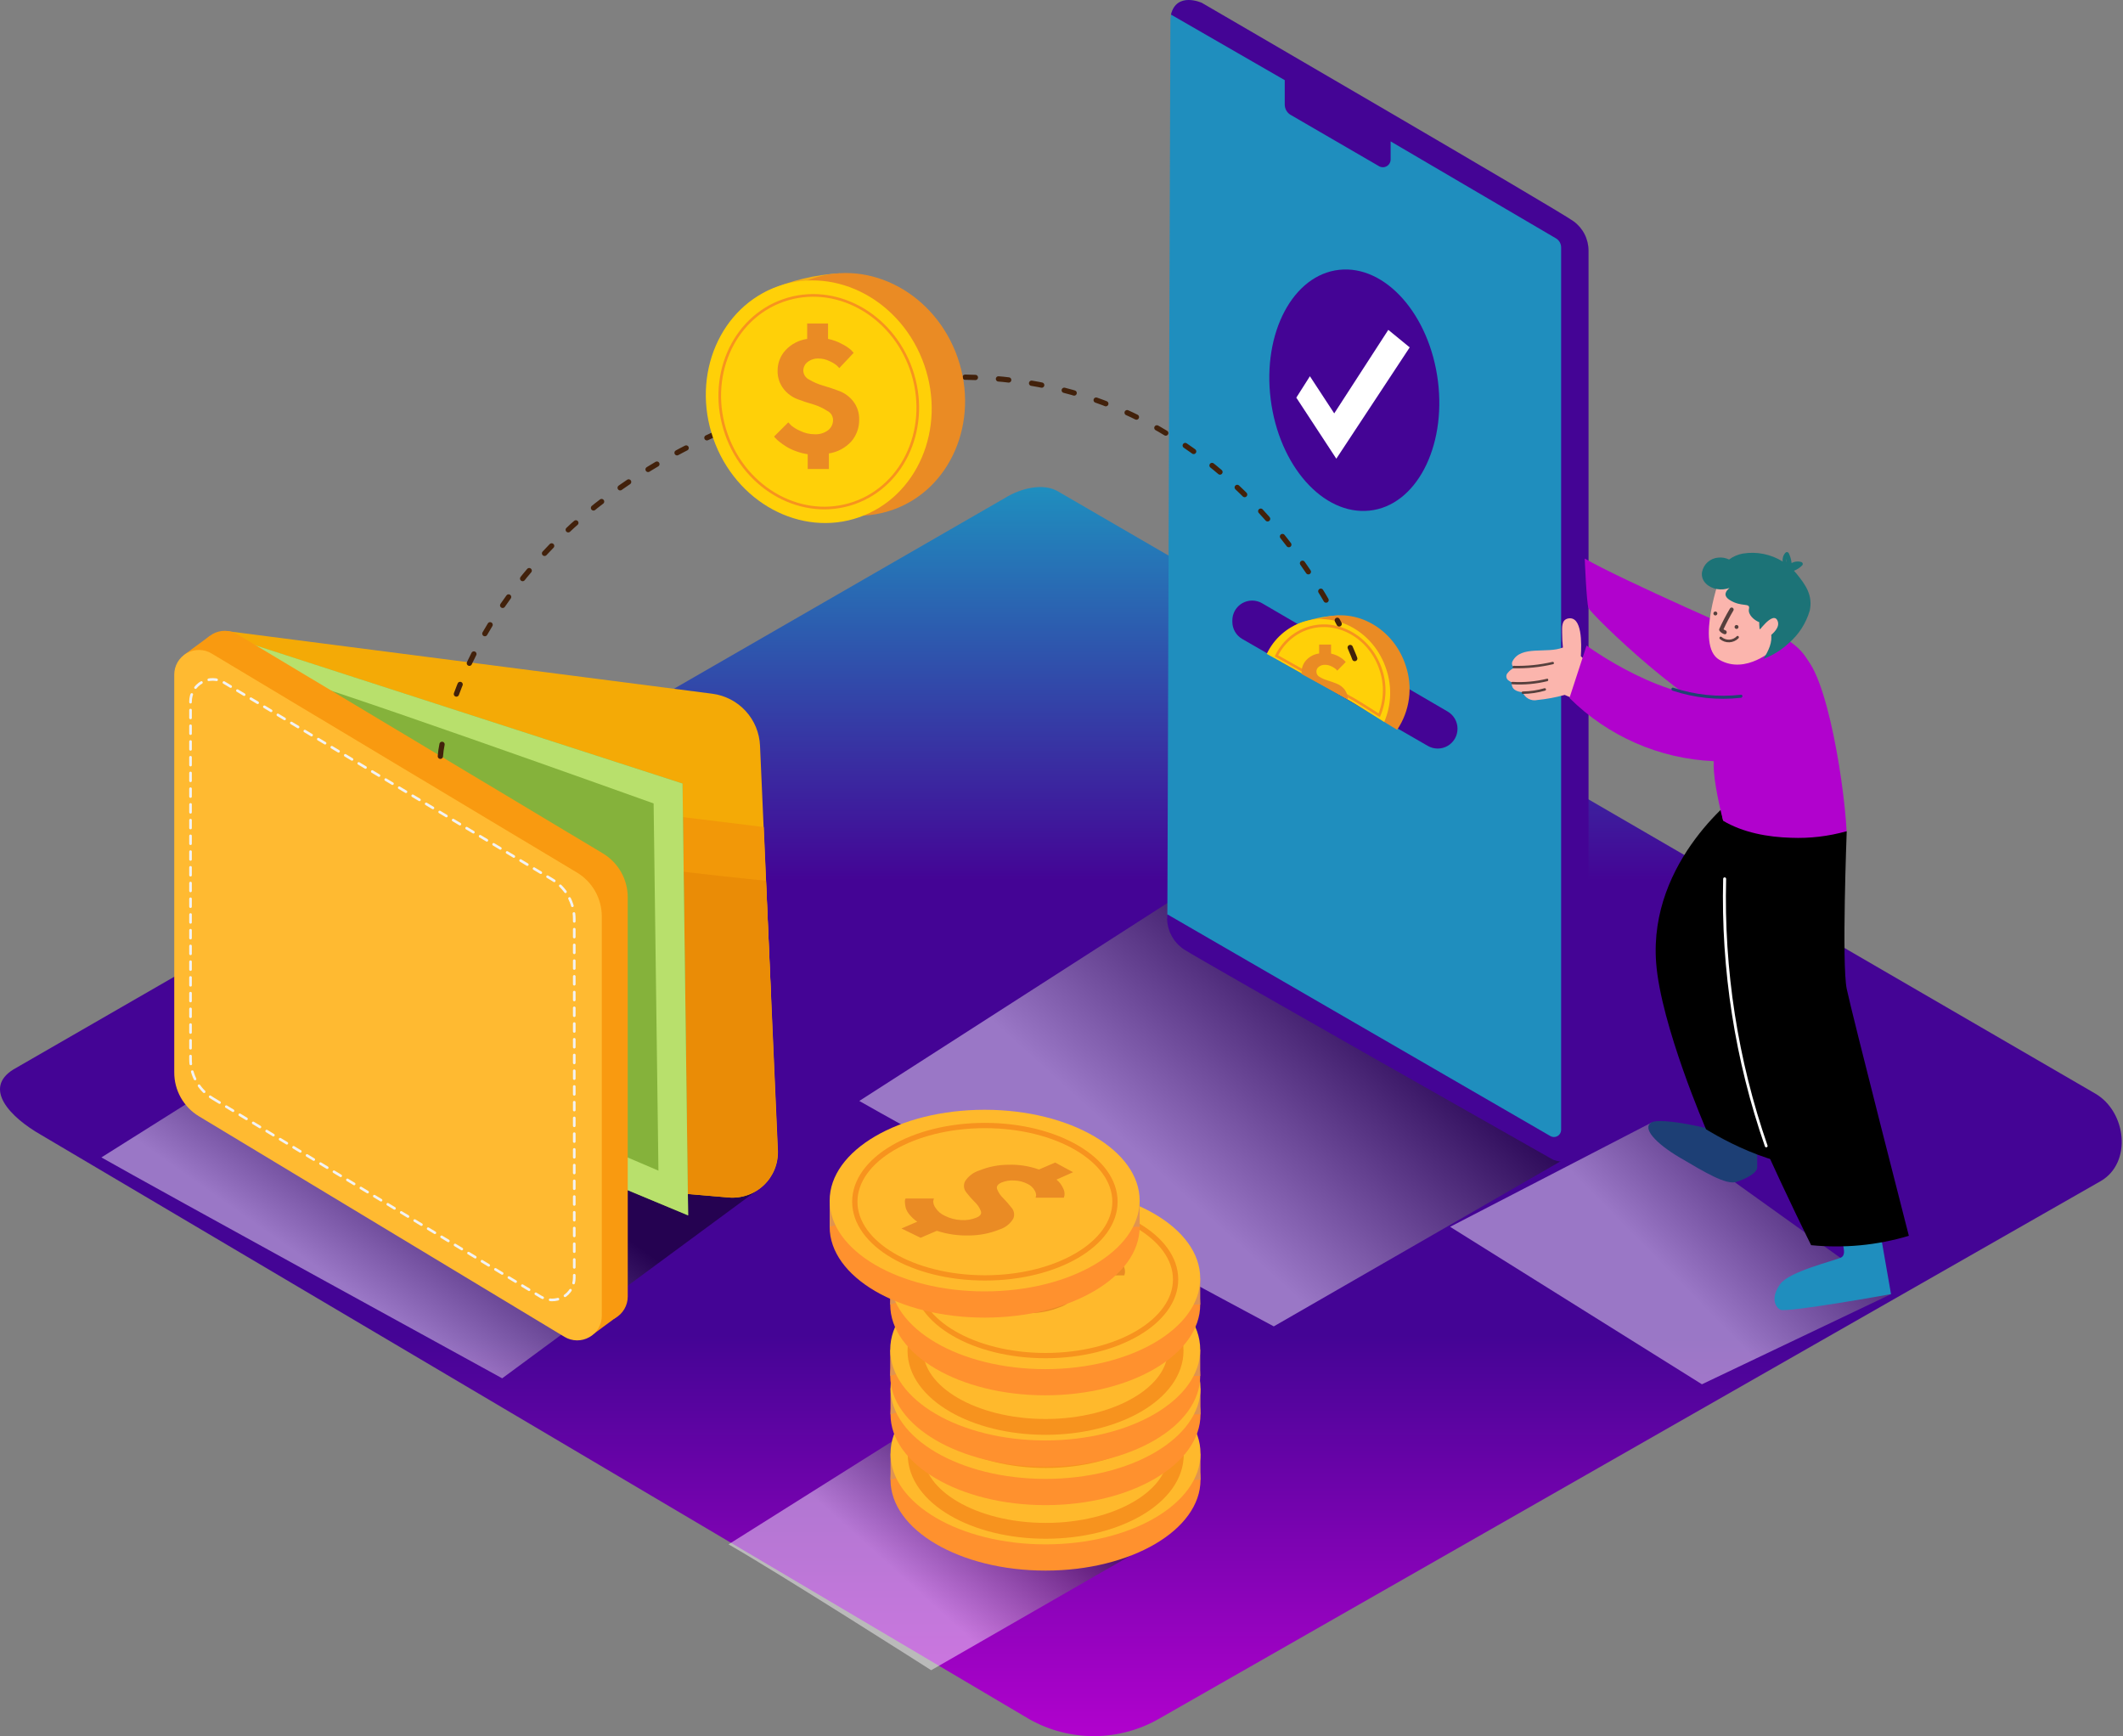 <svg width="702" height="574" viewBox="0 0 702 574" fill="none" xmlns="http://www.w3.org/2000/svg">
<rect x="0" y="0" width="702" height="574" fill="#808080" stroke="none"/>
<path d="M340.412 568.431L13.642 375.251C3.234 369.337 -5.676 359.816 4.456 353.567L332.409 164.585C337.337 161.53 344.808 159.539 349.795 162.437L692.789 361.531C703.197 367.563 705.05 384.456 694.642 390.488L383.484 568.116C376.954 571.916 369.545 573.944 361.99 573.999C354.435 574.054 346.997 572.135 340.412 568.431Z" fill="url(#paint0_linear_302_1427)"/>
<path opacity="0.46" d="M33.531 382.663L99.646 341.05L251.608 392.617L166.057 455.697C166.057 455.697 50.366 392.262 33.531 382.663Z" fill="url(#paint1_linear_302_1427)"/>
<path opacity="0.46" d="M240.905 510.595L307.02 468.983L383.011 509.038L307.907 552.208C307.907 552.208 257.739 520.215 240.905 510.595Z" fill="url(#paint2_linear_302_1427)"/>
<path opacity="0.46" d="M284.134 363.995L419.479 277.064L523.954 379.39L421.194 438.527C421.194 438.527 316.817 382.643 284.134 363.995Z" fill="url(#paint3_linear_302_1427)"/>
<path d="M74.947 208.642L235.543 229.36C239.775 229.909 243.678 231.934 246.563 235.079C249.448 238.223 251.13 242.286 251.313 246.549L257.226 380.317C257.32 382.456 256.954 384.59 256.154 386.576C255.354 388.562 254.139 390.354 252.589 391.831C251.039 393.308 249.191 394.436 247.169 395.139C245.146 395.843 242.997 396.105 240.865 395.909L164.579 389.345L74.947 208.642Z" fill="#F4AA06"/>
<path d="M252.555 273.437L88.923 253.35V307.5L254.94 328.986L252.555 273.437Z" fill="#F29808"/>
<path d="M136.844 278.109C126.357 277.162 118.216 275.585 107.729 274.718L164.579 389.345L240.866 395.909C242.991 396.094 245.132 395.822 247.144 395.113C249.157 394.404 250.995 393.274 252.536 391.799C254.077 390.323 255.286 388.535 256.081 386.555C256.876 384.575 257.24 382.449 257.148 380.317L253.284 291.178C214.057 287.354 176.15 281.578 136.844 278.109Z" fill="#EA8C06"/>
<path d="M84.763 213.492L225.687 259.047L227.54 401.823L120.541 357.234" fill="#85B23B"/>
<path d="M91.486 223.032C95.073 222.224 216.127 265.631 216.127 265.631L217.723 387.039L195.508 377.537L207.571 393.504L227.54 401.823L225.687 259.047L80.782 212.171" fill="#B8E06C"/>
<path d="M74.316 362.714L195.212 435.649C196.447 436.398 197.86 436.804 199.305 436.826C200.75 436.849 202.174 436.486 203.433 435.776C204.691 435.065 205.737 434.033 206.465 432.784C207.192 431.536 207.574 430.116 207.571 428.671V296.678C207.573 293.752 206.816 290.876 205.376 288.33C203.935 285.784 201.859 283.655 199.351 282.15L78.515 209.727C77.278 208.982 75.865 208.58 74.422 208.561C72.978 208.542 71.556 208.908 70.3 209.62C69.044 210.332 68 211.365 67.275 212.614C66.551 213.862 66.171 215.281 66.175 216.724V348.265C66.173 351.17 66.921 354.027 68.348 356.558C69.774 359.09 71.83 361.21 74.316 362.714Z" fill="#F99A10"/>
<path d="M60.695 216.646L69.348 210.259L71.043 216.724L60.695 216.646Z" fill="#F99A10"/>
<path d="M195.487 441.622L204.003 435.334L198.227 432.456L195.487 441.622Z" fill="#F99A10"/>
<path d="M65.741 369.041L186.637 441.977C187.872 442.726 189.285 443.132 190.73 443.154C192.175 443.176 193.599 442.814 194.858 442.103C196.116 441.393 197.162 440.36 197.89 439.112C198.617 437.863 198.999 436.444 198.996 434.999V303.005C198.998 300.08 198.241 297.204 196.801 294.658C195.36 292.112 193.285 289.983 190.776 288.477L69.96 216.054C68.723 215.31 67.31 214.907 65.867 214.889C64.423 214.87 63.001 215.235 61.745 215.947C60.489 216.66 59.445 217.693 58.72 218.941C57.995 220.19 57.616 221.609 57.62 223.052V354.513C57.602 357.43 58.341 360.302 59.764 362.848C61.188 365.395 63.247 367.528 65.741 369.041Z" fill="#FFBA31"/>
<path d="M70.374 363.187L178.792 428.73C179.902 429.402 181.17 429.766 182.467 429.785C183.764 429.804 185.043 429.478 186.173 428.84C187.302 428.202 188.242 427.275 188.895 426.154C189.548 425.033 189.891 423.759 189.89 422.462V303.794C189.891 301.162 189.21 298.576 187.915 296.285C186.62 293.995 184.753 292.079 182.497 290.724L74.08 225.674C72.969 225.007 71.7 224.647 70.404 224.631C69.109 224.615 67.832 224.944 66.705 225.583C65.578 226.223 64.641 227.151 63.99 228.272C63.339 229.393 62.998 230.666 63.002 231.962V350.236C63.013 352.846 63.697 355.41 64.989 357.678C66.28 359.947 68.135 361.844 70.374 363.187V363.187Z" stroke="#F2F2F2" stroke-width="0.872" stroke-miterlimit="10" stroke-linecap="round" stroke-dasharray="2.6 2.6"/>
<path d="M345.715 519.269C374.021 519.269 396.967 505.828 396.967 489.247C396.967 472.666 374.021 459.225 345.715 459.225C317.409 459.225 294.463 472.666 294.463 489.247C294.463 505.828 317.409 519.269 345.715 519.269Z" fill="#FF912E"/>
<path d="M294.463 489.247V480.574L300.042 487.493L294.463 489.247Z" fill="#E0944F"/>
<path d="M396.947 480.574V489.247H390.462L395.213 482.289L396.947 480.574Z" fill="#E0944F"/>
<path d="M345.715 510.595C374.021 510.595 396.967 497.154 396.967 480.574C396.967 463.993 374.021 450.552 345.715 450.552C317.409 450.552 294.463 463.993 294.463 480.574C294.463 497.154 317.409 510.595 345.715 510.595Z" fill="#FFB92C"/>
<path d="M371.696 476.552C372.056 477.25 372.201 478.039 372.11 478.819L371.913 479.608H362.569C362.653 479.351 362.712 479.087 362.746 478.819C362.711 478.216 362.521 477.632 362.194 477.124C361.668 476.219 360.877 475.496 359.928 475.054C358.566 474.348 357.064 473.958 355.532 473.911C354.107 473.81 352.679 474.033 351.353 474.561C350.039 475.126 349.533 475.862 349.835 476.769C350.268 477.881 350.941 478.884 351.806 479.706C352.817 480.732 353.765 481.818 354.645 482.959C355.062 483.45 355.332 484.05 355.423 484.688C355.514 485.327 355.422 485.978 355.157 486.566C354.129 488.27 352.507 489.534 350.604 490.114C347.471 491.385 344.127 492.053 340.747 492.086C337.072 492.205 333.403 491.685 329.906 490.548L324.524 492.854L318.216 489.779L323.44 487.532C322.503 486.906 321.66 486.149 320.937 485.285C320.398 484.67 319.977 483.962 319.695 483.195C319.519 482.646 319.413 482.076 319.379 481.5C319.315 481.108 319.315 480.709 319.379 480.317L319.557 479.864H328.92C328.827 480.174 328.755 480.49 328.703 480.81C328.74 481.578 329 482.318 329.452 482.939C330.2 484.106 331.277 485.025 332.547 485.58C334.239 486.436 336.094 486.92 337.988 487C339.696 487.113 341.408 486.836 342.995 486.192C344.309 485.64 344.795 484.91 344.453 484.003C344.021 482.891 343.348 481.888 342.482 481.066C341.452 480.053 340.497 478.966 339.624 477.814C339.215 477.312 338.96 476.702 338.89 476.059C338.82 475.415 338.938 474.765 339.23 474.187C340.375 472.555 342.044 471.365 343.961 470.816C346.987 469.594 350.218 468.958 353.482 468.943C356.935 468.826 360.379 469.361 363.633 470.52L368.995 468.214L374.909 471.407L369.527 473.714C370.464 474.476 371.207 475.449 371.696 476.552Z" fill="#EA8B24"/>
<path d="M345.794 506.121C369.549 506.121 388.806 494.842 388.806 480.928C388.806 467.015 369.549 455.736 345.794 455.736C322.039 455.736 302.782 467.015 302.782 480.928C302.782 494.842 322.039 506.121 345.794 506.121Z" stroke="#F7931E" stroke-width="5.234" stroke-miterlimit="10"/>
<path d="M345.715 497.625C374.021 497.625 396.967 484.183 396.967 467.603C396.967 451.022 374.021 437.581 345.715 437.581C317.409 437.581 294.463 451.022 294.463 467.603C294.463 484.183 317.409 497.625 345.715 497.625Z" fill="#FF912E"/>
<path d="M294.463 467.603V458.929L300.042 465.868L294.463 467.603Z" fill="#E0944F"/>
<path d="M396.947 458.929V467.603H390.462L395.213 460.644L396.947 458.929Z" fill="#E0944F"/>
<path d="M345.715 488.951C374.021 488.951 396.967 475.51 396.967 458.93C396.967 442.349 374.021 428.908 345.715 428.908C317.409 428.908 294.463 442.349 294.463 458.93C294.463 475.51 317.409 488.951 345.715 488.951Z" fill="#FFB92C"/>
<path d="M371.696 454.908C372.056 455.606 372.201 456.395 372.11 457.175L371.913 457.964H362.569C362.653 457.707 362.712 457.443 362.746 457.175C362.711 456.572 362.521 455.988 362.194 455.48C361.668 454.575 360.877 453.852 359.928 453.41C358.566 452.704 357.064 452.314 355.532 452.267C354.107 452.166 352.679 452.389 351.353 452.917C350.039 453.482 349.533 454.218 349.835 455.125C350.268 456.237 350.941 457.24 351.806 458.062C352.817 459.088 353.765 460.174 354.645 461.315C355.062 461.806 355.332 462.406 355.423 463.044C355.514 463.683 355.422 464.334 355.157 464.922C354.129 466.626 352.507 467.89 350.604 468.47C347.471 469.741 344.127 470.409 340.747 470.441C337.072 470.561 333.403 470.041 329.906 468.904L324.524 471.21L318.216 468.135L323.44 465.888C322.503 465.262 321.66 464.505 320.937 463.641C320.398 463.026 319.977 462.318 319.695 461.551C319.519 461.002 319.413 460.432 319.379 459.856C319.315 459.464 319.315 459.065 319.379 458.673L319.557 458.22H328.92C328.827 458.53 328.755 458.846 328.703 459.166C328.74 459.934 329 460.673 329.452 461.295C330.2 462.462 331.277 463.381 332.547 463.936C334.239 464.792 336.094 465.276 337.988 465.356C339.696 465.469 341.408 465.192 342.995 464.548C344.309 463.996 344.795 463.266 344.453 462.359C344.021 461.247 343.348 460.244 342.482 459.422C341.452 458.408 340.497 457.321 339.624 456.17C339.215 455.668 338.96 455.058 338.89 454.415C338.82 453.771 338.938 453.121 339.23 452.543C340.368 450.896 342.039 449.692 343.961 449.132C346.987 447.91 350.218 447.275 353.482 447.26C356.935 447.142 360.379 447.677 363.633 448.837L368.995 446.53L374.909 449.724L369.527 452.03C370.469 452.804 371.212 453.79 371.696 454.908Z" fill="#EA8B24"/>
<path d="M345.794 484.477C369.549 484.477 388.806 473.198 388.806 459.284C388.806 445.371 369.549 434.092 345.794 434.092C322.039 434.092 302.782 445.371 302.782 459.284C302.782 473.198 322.039 484.477 345.794 484.477Z" stroke="#F7931E" stroke-width="1.745" stroke-miterlimit="10"/>
<path d="M345.617 484.91C373.922 484.91 396.869 471.469 396.869 454.888C396.869 438.308 373.922 424.867 345.617 424.867C317.311 424.867 294.365 438.308 294.365 454.888C294.365 471.469 317.311 484.91 345.617 484.91Z" fill="#FF912E"/>
<path d="M294.365 454.888V446.215L299.943 453.134L294.365 454.888Z" fill="#E0944F"/>
<path d="M396.868 446.215V454.888H390.363L395.134 447.93L396.868 446.215Z" fill="#E0944F"/>
<path d="M345.617 476.237C373.922 476.237 396.869 462.796 396.869 446.215C396.869 429.634 373.922 416.193 345.617 416.193C317.311 416.193 294.365 429.634 294.365 446.215C294.365 462.796 317.311 476.237 345.617 476.237Z" fill="#FFB92C"/>
<path d="M371.558 442.194C371.919 442.891 372.063 443.681 371.972 444.461L371.775 445.249H362.431C362.515 444.993 362.574 444.729 362.608 444.461C362.574 443.858 362.383 443.274 362.056 442.765C361.53 441.86 360.739 441.138 359.79 440.696C358.428 439.99 356.926 439.599 355.394 439.552C353.97 439.452 352.541 439.674 351.215 440.203C349.901 440.768 349.395 441.504 349.697 442.411C350.13 443.523 350.803 444.526 351.668 445.348C352.679 446.374 353.627 447.46 354.507 448.6C354.924 449.092 355.194 449.691 355.285 450.33C355.376 450.968 355.284 451.619 355.019 452.208C353.991 453.912 352.369 455.176 350.466 455.756C347.333 457.026 343.99 457.695 340.61 457.727C336.934 457.847 333.265 457.327 329.768 456.189L324.386 458.496L318.078 455.421L323.302 453.174C322.365 452.548 321.522 451.791 320.799 450.926C320.26 450.312 319.839 449.604 319.557 448.837C319.381 448.287 319.275 447.718 319.241 447.142C319.177 446.75 319.177 446.35 319.241 445.959L319.419 445.505H328.782C328.689 445.816 328.617 446.132 328.565 446.452C328.602 447.219 328.863 447.959 329.314 448.581C330.063 449.747 331.139 450.666 332.409 451.222C334.101 452.078 335.956 452.562 337.85 452.641C339.558 452.754 341.27 452.478 342.857 451.833C344.171 451.281 344.657 450.552 344.315 449.645C343.883 448.532 343.21 447.529 342.344 446.708C341.314 445.694 340.359 444.607 339.486 443.455C339.077 442.953 338.822 442.344 338.752 441.7C338.682 441.056 338.8 440.406 339.092 439.828C340.206 438.101 341.896 436.823 343.862 436.221C346.888 434.999 350.119 434.363 353.383 434.348C356.836 434.231 360.28 434.766 363.535 435.925L368.897 433.619L374.81 436.812L369.389 439.276C370.336 440.061 371.079 441.062 371.558 442.194Z" fill="#EA8B24"/>
<path d="M345.715 471.762C369.47 471.762 388.727 460.483 388.727 446.57C388.727 432.657 369.47 421.378 345.715 421.378C321.96 421.378 302.703 432.657 302.703 446.57C302.703 460.483 321.96 471.762 345.715 471.762Z" stroke="#F7931E" stroke-width="5.234" stroke-miterlimit="10"/>
<path d="M345.617 461.315C373.922 461.315 396.869 447.873 396.869 431.293C396.869 414.712 373.922 401.271 345.617 401.271C317.311 401.271 294.365 414.712 294.365 431.293C294.365 447.873 317.311 461.315 345.617 461.315Z" fill="#FF912E"/>
<path d="M294.365 431.313V422.639L299.943 429.558L294.365 431.313Z" fill="#E0944F"/>
<path d="M396.868 422.639V431.313H390.363L395.134 424.334L396.868 422.639Z" fill="#E0944F"/>
<path d="M345.617 452.661C373.922 452.661 396.869 439.22 396.869 422.639C396.869 406.058 373.922 392.617 345.617 392.617C317.311 392.617 294.365 406.058 294.365 422.639C294.365 439.22 317.311 452.661 345.617 452.661Z" fill="#FFB92C"/>
<path d="M371.558 418.618C371.919 419.315 372.063 420.105 371.972 420.885L371.775 421.673H362.431C362.515 421.417 362.574 421.153 362.608 420.885C362.574 420.282 362.383 419.698 362.056 419.19C361.53 418.284 360.739 417.562 359.79 417.12C358.428 416.414 356.926 416.023 355.394 415.976C353.97 415.876 352.541 416.098 351.215 416.627C349.901 417.192 349.395 417.928 349.697 418.835C350.13 419.947 350.803 420.95 351.668 421.772C352.679 422.798 353.627 423.884 354.507 425.024C354.924 425.516 355.194 426.115 355.285 426.754C355.376 427.392 355.284 428.043 355.019 428.632C353.991 430.336 352.369 431.6 350.466 432.18C347.333 433.45 343.99 434.119 340.61 434.151C336.934 434.271 333.265 433.751 329.768 432.614L324.386 434.92L318.078 431.845L323.302 429.598C322.365 428.972 321.522 428.215 320.799 427.35C320.26 426.736 319.839 426.028 319.557 425.261C319.381 424.711 319.275 424.142 319.241 423.566C319.177 423.174 319.177 422.775 319.241 422.383L319.419 421.93H328.782C328.689 422.24 328.617 422.556 328.565 422.876C328.602 423.643 328.863 424.383 329.314 425.005C330.063 426.171 331.139 427.091 332.409 427.646C334.101 428.502 335.956 428.986 337.85 429.065C339.558 429.178 341.27 428.902 342.857 428.257C344.171 427.705 344.657 426.976 344.315 426.069C343.883 424.957 343.21 423.953 342.344 423.132C341.314 422.118 340.359 421.031 339.486 419.879C339.077 419.378 338.822 418.768 338.752 418.124C338.682 417.481 338.8 416.83 339.092 416.252C340.206 414.525 341.896 413.247 343.862 412.645C346.888 411.423 350.119 410.787 353.383 410.772C356.836 410.655 360.28 411.19 363.535 412.349L368.897 410.043L374.81 413.236L369.389 415.622C370.346 416.428 371.09 417.457 371.558 418.618Z" fill="#EA8B24"/>
<path d="M345.715 448.186C369.47 448.186 388.727 436.907 388.727 422.994C388.727 409.081 369.47 397.802 345.715 397.802C321.96 397.802 302.703 409.081 302.703 422.994C302.703 436.907 321.96 448.186 345.715 448.186Z" stroke="#F7931E" stroke-width="1.745" stroke-miterlimit="10"/>
<path d="M325.589 435.63C353.895 435.63 376.841 422.188 376.841 405.608C376.841 389.027 353.895 375.586 325.589 375.586C297.283 375.586 274.337 389.027 274.337 405.608C274.337 422.188 297.283 435.63 325.589 435.63Z" fill="#FF912E"/>
<path d="M274.337 405.608V396.954L279.915 403.873L274.337 405.608Z" fill="#E0944F"/>
<path d="M376.84 396.954V405.608H370.335L375.086 398.649L376.84 396.954Z" fill="#E0944F"/>
<path d="M325.589 426.956C353.895 426.956 376.841 413.515 376.841 396.934C376.841 380.354 353.895 366.912 325.589 366.912C297.283 366.912 274.337 380.354 274.337 396.934C274.337 413.515 297.283 426.956 325.589 426.956Z" fill="#FFB92C"/>
<path d="M351.57 392.933C351.931 393.63 352.075 394.42 351.984 395.2L351.787 395.988H342.443C342.527 395.732 342.587 395.468 342.621 395.2C342.586 394.596 342.396 394.013 342.069 393.504C341.542 392.599 340.751 391.877 339.802 391.435C338.441 390.729 336.938 390.338 335.406 390.291C333.982 390.191 332.553 390.413 331.227 390.942C329.913 391.507 329.407 392.243 329.709 393.15C330.142 394.262 330.815 395.265 331.68 396.087C332.691 397.112 333.639 398.199 334.519 399.339C334.937 399.831 335.207 400.43 335.297 401.069C335.388 401.707 335.296 402.358 335.031 402.947C334.004 404.651 332.382 405.915 330.478 406.495C327.345 407.765 324.002 408.434 320.622 408.466C316.946 408.586 313.277 408.066 309.78 406.928L304.399 409.235L298.091 406.16L303.314 403.912C302.377 403.287 301.534 402.53 300.811 401.665C300.272 401.051 299.851 400.343 299.569 399.576C299.393 399.026 299.287 398.457 299.254 397.881C299.19 397.489 299.19 397.089 299.254 396.698L299.431 396.244H308.794C308.702 396.555 308.629 396.871 308.578 397.191C308.614 397.958 308.875 398.698 309.327 399.32C310.075 400.486 311.152 401.405 312.421 401.961C314.113 402.817 315.968 403.301 317.862 403.38C319.571 403.493 321.283 403.217 322.869 402.572C324.183 402.02 324.669 401.291 324.328 400.384C323.896 399.271 323.222 398.268 322.356 397.447C321.326 396.433 320.371 395.346 319.498 394.194C319.089 393.692 318.834 393.083 318.764 392.439C318.694 391.795 318.812 391.145 319.104 390.567C320.219 388.84 321.908 387.562 323.874 386.96C326.901 385.738 330.132 385.102 333.395 385.087C336.848 384.97 340.293 385.505 343.547 386.664L348.909 384.358L354.823 387.551L349.343 389.996C350.313 390.779 351.077 391.787 351.57 392.933Z" fill="#EA8B24"/>
<path d="M325.668 422.501C349.423 422.501 368.68 411.222 368.68 397.309C368.68 383.396 349.423 372.117 325.668 372.117C301.913 372.117 282.655 383.396 282.655 397.309C282.655 411.222 301.913 422.501 325.668 422.501Z" stroke="#F7931E" stroke-width="1.745" stroke-miterlimit="10"/>
<path d="M397.874 1.663C425.293 18.833 494.267 58.829 517.784 73.16C523.106 76.432 523.914 81.301 524.013 87.55V379.43C522.564 381.117 520.558 382.23 518.36 382.567C516.161 382.903 513.915 382.44 512.028 381.263L396.297 315.858C390.541 312.467 386.007 308.978 386.007 302.296L387.012 6.946C386.973 0.5 392.453 -1.786 397.874 1.663Z" fill="#1F8EBE"/>
<path d="M387.19 4.817L424.82 26.501V34.622C424.828 35.307 425.014 35.978 425.359 36.569C425.705 37.16 426.199 37.651 426.792 37.993L455.887 54.886C456.279 55.137 456.732 55.277 457.198 55.289C457.663 55.302 458.123 55.188 458.528 54.959C458.934 54.73 459.269 54.395 459.498 53.99C459.727 53.584 459.842 53.124 459.829 52.659V46.745L514.492 78.798C515.014 79.104 515.447 79.542 515.748 80.067C516.049 80.593 516.207 81.188 516.207 81.794V373.634C516.193 374.043 516.074 374.441 515.861 374.79C515.648 375.139 515.348 375.427 514.991 375.626C514.634 375.824 514.231 375.927 513.822 375.923C513.413 375.92 513.012 375.81 512.658 375.606L385.967 302.276C385.755 304.541 386.161 306.821 387.144 308.873C388.126 310.925 389.648 312.671 391.546 313.926C398.11 318.105 513.447 383.372 513.447 383.372C513.447 383.372 522.574 387.492 525.274 376.611V82.898C525.278 80.999 524.832 79.126 523.972 77.433C523.112 75.741 521.862 74.276 520.326 73.16C515.044 69.316 397.401 0.934 397.401 0.934C397.401 0.934 389.082 -2.851 387.19 4.817Z" fill="#440495"/>
<path d="M407.493 205.587V205.114C407.491 203.96 407.794 202.826 408.371 201.827C408.948 200.828 409.779 200 410.78 199.425C411.781 198.851 412.915 198.551 414.069 198.557C415.223 198.562 416.354 198.873 417.35 199.457L478.694 235.254C479.684 235.83 480.505 236.656 481.076 237.648C481.647 238.641 481.947 239.766 481.947 240.911C481.952 242.067 481.652 243.203 481.077 244.205C480.501 245.207 479.67 246.038 478.669 246.615C477.668 247.192 476.532 247.493 475.376 247.488C474.221 247.484 473.087 247.173 472.091 246.589L410.746 211.244C409.756 210.668 408.935 209.843 408.364 208.85C407.794 207.857 407.493 206.732 407.493 205.587Z" fill="#440495"/>
<path d="M442.719 203.498C437.978 203.629 433.3 204.632 428.921 206.454C421.982 209.431 442.443 215.463 442.443 215.463" fill="#F2AE16"/>
<path d="M444.493 230.582C450.407 233.914 456.104 237.817 461.978 241.286C464.052 238.215 465.389 234.707 465.885 231.035C466.381 227.363 466.022 223.626 464.836 220.115C460.894 207.815 448.515 200.797 437.239 204.345C433.965 205.458 431.019 207.369 428.669 209.905C426.318 212.442 424.636 215.524 423.776 218.873C430.793 222.776 437.633 226.719 444.493 230.582Z" fill="#EA8B24"/>
<path d="M444.494 230.582C448.988 233.105 453.325 235.944 457.721 238.684C460.057 233.194 460.309 227.04 458.431 221.377C454.488 209.076 442.109 202.059 430.833 205.607C428.227 206.471 425.823 207.855 423.767 209.675C421.71 211.494 420.044 213.711 418.868 216.192C427.561 220.923 436.018 225.812 444.494 230.582Z" fill="#FFD008"/>
<path d="M445.203 229.873C448.889 231.844 452.457 234.229 456.065 236.496C458.046 231.725 458.242 226.399 456.616 221.495C453.127 210.712 442.325 204.562 432.489 207.696C430.229 208.445 428.143 209.64 426.355 211.211C424.567 212.783 423.113 214.698 422.081 216.843C429.827 221.14 437.496 225.556 445.203 229.873V229.873Z" stroke="#F7931E" stroke-width="0.872" stroke-miterlimit="10"/>
<path d="M444.493 230.582L445.656 231.252C445.682 230.094 445.329 228.959 444.651 228.02C443.972 227.137 443.065 226.456 442.029 226.048C440.991 225.628 439.959 225.26 438.934 224.945C438.022 224.676 437.147 224.292 436.332 223.801C436.015 223.632 435.749 223.379 435.565 223.07C435.381 222.761 435.285 222.407 435.288 222.047C435.286 221.731 435.36 221.419 435.504 221.138C435.648 220.856 435.858 220.614 436.115 220.43C436.726 219.971 437.482 219.747 438.244 219.8C438.981 219.818 439.703 220.007 440.354 220.352C440.835 220.575 441.286 220.86 441.694 221.199L442.187 221.731L444.986 218.873L444.493 218.341C443.995 217.856 443.431 217.445 442.818 217.119C441.982 216.642 441.078 216.296 440.137 216.094V213.117H436.194V216.054C434.6 216.255 433.124 217 432.015 218.164C430.989 219.22 430.409 220.633 430.399 222.106C430.387 222.349 430.387 222.592 430.399 222.835L444.493 230.582Z" fill="#EA8B24"/>
<path d="M475.481 126.048C478.221 148.027 468.148 167.247 452.812 168.824C437.476 170.401 422.928 153.98 420.168 132.001C417.409 110.022 427.561 90.862 442.838 89.206C458.115 87.55 472.721 104.049 475.481 126.048Z" fill="#440495"/>
<path d="M428.645 131.469L433.139 124.392L441.182 136.673L459.061 109.056L466.138 114.851L441.872 151.654L428.645 131.469Z" fill="white"/>
<path d="M145.615 250.038C145.714 248.714 145.899 247.397 146.167 246.096" stroke="#42210B" stroke-width="1.745" stroke-miterlimit="10" stroke-linecap="round"/>
<path d="M150.918 229.459C160.774 202.808 188.371 157.036 261.898 133.834C375.066 98.254 427.245 175.94 442.817 206.277" stroke="#42210B" stroke-width="1.745" stroke-miterlimit="10" stroke-linecap="round" stroke-dasharray="3.4 7.65"/>
<path d="M446.465 214.083C447.49 216.409 447.963 217.73 447.963 217.73" stroke="#42210B" stroke-width="1.745" stroke-miterlimit="10" stroke-linecap="round"/>
<path d="M277.707 90.369C269.543 90.796 261.527 92.713 254.053 96.026C242.225 101.447 277.707 111.067 277.707 111.067" fill="#F2AE16"/>
<path d="M295.101 168.59C314.365 161.871 324.013 139.316 316.652 118.212C309.29 97.109 287.707 85.448 268.443 92.168C249.18 98.887 239.531 121.442 246.893 142.546C254.254 163.649 275.838 175.31 295.101 168.59Z" fill="#EA8B24"/>
<path d="M284.064 171.025C303.328 164.306 312.976 141.75 305.615 120.647C298.253 99.543 276.67 87.883 257.406 94.603C238.143 101.322 228.494 123.877 235.855 144.981C243.217 166.084 264.801 177.745 284.064 171.025Z" fill="#FFD008"/>
<path d="M282.416 166.298C299.305 160.406 307.767 140.639 301.316 122.147C294.865 103.654 275.945 93.439 259.056 99.33C242.167 105.221 233.705 124.988 240.156 143.481C246.606 161.973 265.527 172.189 282.416 166.298Z" stroke="#F7931E" stroke-width="0.872" stroke-miterlimit="10"/>
<path d="M278.476 113.767C279.549 114.283 280.545 114.946 281.433 115.738L282.281 116.645L277.53 121.692C277.32 121.455 277.031 121.159 276.663 120.804C275.944 120.239 275.156 119.769 274.317 119.405C273.178 118.836 271.923 118.539 270.65 118.538C269.332 118.482 268.038 118.901 267.004 119.72C266.574 120.054 266.226 120.481 265.987 120.97C265.748 121.458 265.624 121.995 265.624 122.539C265.641 123.17 265.835 123.784 266.183 124.31C266.532 124.836 267.021 125.254 267.595 125.516C269.022 126.366 270.552 127.029 272.149 127.487C273.936 127.999 275.73 128.597 277.53 129.281C279.341 129.972 280.929 131.144 282.123 132.671C283.456 134.387 284.153 136.512 284.094 138.684C284.158 141.356 283.224 143.957 281.473 145.977C279.527 148.091 276.92 149.481 274.08 149.92V155.064H267.083V150.176C265.736 149.976 264.414 149.632 263.14 149.151C262.042 148.757 260.985 148.255 259.986 147.653C259.221 147.176 258.484 146.656 257.778 146.095C257.288 145.716 256.827 145.301 256.399 144.853L255.965 144.321L260.656 139.649C260.893 139.925 261.235 140.28 261.681 140.714C262.575 141.431 263.563 142.021 264.619 142.468C266.102 143.2 267.735 143.578 269.389 143.572C270.994 143.66 272.579 143.179 273.864 142.212C274.373 141.804 274.783 141.284 275.059 140.693C275.336 140.102 275.473 139.455 275.46 138.802C275.442 138.169 275.249 137.553 274.9 137.024C274.552 136.494 274.064 136.073 273.489 135.806C272.109 134.922 270.617 134.226 269.054 133.736C267.253 133.236 265.46 132.645 263.672 131.962C261.869 131.267 260.288 130.095 259.099 128.571C257.766 126.856 257.069 124.731 257.128 122.559C257.106 120.047 258.044 117.621 259.75 115.778C261.637 113.752 264.163 112.436 266.905 112.052V106.947H273.804V112.052C275.441 112.38 277.017 112.958 278.476 113.767Z" fill="#EA8B24"/>
<path opacity="0.46" d="M546.09 371.151L479.502 405.608L562.767 457.668L625.314 427.863" fill="url(#paint4_linear_302_1427)"/>
<path d="M568.168 374.226C567.538 373.457 549.264 369.278 546.091 371.091C542.917 372.905 547.254 377.892 555.493 382.741C563.733 387.591 570.79 391.829 574.121 390.764C577.453 389.7 581.04 387.807 581.04 385.915V366.696" fill="#1D3F75"/>
<path d="M608.775 409.136C608.775 410.24 610.983 414.675 608.775 415.76C606.568 416.844 591.705 420.333 588.669 424.512C585.633 428.691 586.698 431.904 588.669 433.008C590.64 434.112 625.294 427.863 625.294 427.863L621.155 404.208" fill="#1F8EBE"/>
<path d="M598.88 220.884C598.88 220.884 596.908 212.644 585.081 208.938C573.254 205.232 574.811 231.548 574.811 231.548" fill="#B102CD"/>
<path d="M576.27 261.609C575.028 262.142 545.065 284.338 547.628 318.341C549.185 338.862 564.127 373.358 564.127 373.358C564.127 373.358 588.255 388.714 603.867 384.811" fill="black"/>
<path d="M569.824 271.426C569.824 271.426 561.801 306.238 564.778 327.882C567.754 349.526 598.88 411.679 598.88 411.679C609.748 412.763 620.724 411.712 631.189 408.584C631.189 408.584 612.344 335.097 610.648 326.956C608.953 318.814 610.648 274.817 610.648 274.817" fill="black"/>
<path d="M581.179 211.323C581.179 211.323 536.195 191.769 524.013 184.672C524.013 184.672 524.604 199.161 525.235 200.994C525.866 202.827 560.717 237.146 577.039 239.926" fill="#B102CD"/>
<path d="M609.091 273.082C604.662 259.218 600.72 245.222 597.263 231.095C596.889 229.597 594.583 230.227 594.937 231.726C598.394 245.853 602.336 259.848 606.765 273.713C607.238 275.191 609.564 274.56 609.091 273.082Z" fill="#606060"/>
<path d="M535.367 225.772C530.742 223.477 526.484 220.507 522.731 216.961C522.968 212.861 523.224 203.557 518.513 204.483C516.246 204.937 516.542 207.539 516.542 209.332C516.542 210.919 516.627 212.505 516.798 214.083C511.495 216.212 502.999 213.235 500.161 218.577C500.019 218.823 499.944 219.102 499.944 219.386C499.944 219.669 500.019 219.948 500.161 220.194C500.312 220.407 500.491 220.6 500.693 220.766C499.855 221.165 499.12 221.752 498.545 222.48C498.376 222.656 498.248 222.867 498.171 223.099C498.095 223.33 498.07 223.575 498.101 223.817C498.131 224.059 498.215 224.291 498.346 224.496C498.477 224.702 498.653 224.875 498.86 225.004C499.168 225.238 499.506 225.43 499.865 225.575C499.846 225.726 499.846 225.878 499.865 226.029C499.865 227.842 501.285 228.65 503.492 228.867C503.863 229.806 504.558 230.581 505.451 231.052C506.345 231.522 507.377 231.656 508.361 231.43C511.414 231.137 514.435 230.576 517.389 229.754C520.589 231.076 523.709 232.583 526.733 234.268C527.055 234.427 527.42 234.474 527.772 234.405C528.124 234.335 528.443 234.152 528.68 233.883C528.918 233.614 529.06 233.275 529.086 232.917C529.112 232.559 529.019 232.203 528.823 231.903C529.177 231.693 529.435 231.353 529.542 230.955C529.649 230.557 529.596 230.133 529.394 229.774C529.636 229.484 529.776 229.123 529.794 228.746C529.812 228.369 529.706 227.996 529.493 227.685C529.76 227.67 530.019 227.588 530.247 227.447C530.474 227.305 530.662 227.109 530.794 226.876C531.799 227.468 532.765 228.02 533.869 228.552C535.584 229.459 537.141 226.699 535.367 225.772Z" fill="#FBB5AD"/>
<path d="M513.329 218.834C509.136 219.805 504.838 220.242 500.535 220.135C500.428 220.135 500.325 220.177 500.25 220.253C500.174 220.329 500.131 220.432 500.131 220.539C500.131 220.646 500.174 220.749 500.25 220.825C500.325 220.9 500.428 220.943 500.535 220.943C504.911 221.047 509.283 220.597 513.546 219.602C514.058 219.484 513.841 218.715 513.329 218.834Z" fill="#56403D"/>
<path d="M511.515 224.412C507.783 225.323 503.936 225.669 500.102 225.437C499.589 225.437 499.589 226.206 500.102 226.246C504.002 226.478 507.916 226.126 511.712 225.201C512.146 224.984 511.929 224.215 511.515 224.412Z" fill="#56403D"/>
<path d="M510.687 227.547C508.367 228.222 505.967 228.58 503.551 228.611C503.444 228.611 503.341 228.654 503.266 228.729C503.19 228.805 503.147 228.908 503.147 229.015C503.147 229.122 503.19 229.225 503.266 229.301C503.341 229.377 503.444 229.419 503.551 229.419C506.04 229.391 508.513 229.026 510.904 228.335C511.009 228.306 511.097 228.237 511.151 228.143C511.205 228.049 511.219 227.937 511.19 227.832C511.161 227.728 511.092 227.639 510.998 227.585C510.903 227.532 510.792 227.518 510.687 227.547Z" fill="#56403D"/>
<path d="M566.709 251.655C566.315 255.341 567.833 263.857 569.785 271.367C576.408 275.309 584.648 276.768 592.237 276.985C598.437 277.236 604.638 276.504 610.609 274.817C609.663 256.583 602.724 215.167 593.912 216.015C582.834 217.099 571.933 230.188 571.933 230.188C551.393 233.204 524.624 213.433 524.624 213.433L518.966 230.76C531.709 243.448 548.743 250.902 566.709 251.655Z" fill="#B102CD"/>
<path d="M584.451 378.72C574.628 350.397 569.994 320.535 570.77 290.567C570.77 290.436 570.718 290.311 570.626 290.218C570.534 290.126 570.408 290.074 570.277 290.074C570.147 290.074 570.021 290.126 569.929 290.218C569.837 290.311 569.785 290.436 569.785 290.567C569.033 320.626 573.708 350.575 583.583 378.976C583.721 379.588 584.687 379.331 584.451 378.72Z" fill="white"/>
<path d="M575.678 229.695C568.133 230.552 560.493 229.759 553.285 227.369C552.674 227.172 552.418 228.118 553.029 228.335C560.324 230.757 568.059 231.565 575.698 230.7C576.309 230.622 576.309 229.636 575.678 229.695Z" fill="#204472"/>
<path d="M566.71 251.655H572.347L569.785 271.367C569.785 271.367 567.045 256.977 566.71 251.655Z" fill="#B102CD"/>
<path d="M586.048 207.42C582.499 209.293 578.163 206.257 575.186 204.365C571.638 202.078 568.05 198.096 570.081 193.602C570.376 192.932 569.312 192.538 568.996 193.208C566.887 197.88 570.199 202.374 573.964 205.035C577.315 207.302 582.401 210.752 586.521 208.564C587.191 208.11 586.718 207.065 586.048 207.42Z" fill="#009245"/>
<path d="M569.035 189.916C569.035 189.916 560.421 213.433 568.503 218.124C577.374 223.269 586.638 214.458 586.638 214.458C586.638 214.458 595.45 194.134 586.638 188.832C577.827 183.529 570.415 186.959 569.035 189.916Z" fill="#FBB5AD"/>
<path d="M570.514 208.386C570.289 208.317 570.081 208.203 569.903 208.051C570.889 205.928 571.981 203.856 573.175 201.842C573.261 201.69 573.284 201.51 573.237 201.342C573.191 201.174 573.08 201.031 572.928 200.945C572.777 200.859 572.597 200.836 572.429 200.882C572.261 200.928 572.118 201.04 572.031 201.191C570.75 203.348 569.585 205.572 568.542 207.854C568.476 207.98 568.449 208.123 568.467 208.264C568.484 208.405 568.545 208.537 568.641 208.642C569.039 209.122 569.566 209.477 570.159 209.667C570.967 209.943 571.302 208.642 570.514 208.386Z" fill="#56403D"/>
<path d="M598.426 201.842C599.451 196.894 597.184 193.484 593.991 189.6C593.728 189.285 593.459 188.983 593.183 188.694C594.202 188.327 595.125 187.734 595.883 186.959C595.969 186.883 596.033 186.786 596.071 186.678C596.108 186.571 596.118 186.455 596.098 186.342C596.078 186.23 596.03 186.124 595.958 186.035C595.886 185.946 595.792 185.878 595.686 185.835C595.147 185.662 594.578 185.603 594.015 185.66C593.452 185.718 592.907 185.892 592.414 186.17C592.296 185.026 591.975 183.911 591.468 182.878C591.415 182.779 591.339 182.694 591.246 182.632C591.152 182.57 591.045 182.532 590.933 182.522C590.821 182.512 590.708 182.531 590.605 182.576C590.503 182.621 590.413 182.691 590.344 182.78C589.998 183.167 589.74 183.625 589.59 184.123C589.441 184.62 589.402 185.144 589.477 185.658C585.565 183.217 580.9 182.278 576.348 183.016C574.679 183.308 573.1 183.983 571.736 184.988C570.63 184.445 569.393 184.226 568.168 184.357C566.86 184.454 565.622 184.983 564.648 185.861C563.673 186.739 563.019 187.916 562.786 189.206C562.372 192.242 565.014 194.292 567.734 194.765C569.13 194.997 570.561 194.868 571.893 194.39C570.651 195.396 569.666 196.894 571.893 198.333C575.836 200.896 578.832 199.082 578.32 201.329C577.906 203.162 579.975 205.035 581.71 205.705C581.71 206.021 581.71 206.849 581.828 207.972C582.805 208 583.757 208.286 584.588 208.8C584.686 208.749 584.794 208.721 584.905 208.72C585.015 208.718 585.125 208.742 585.224 208.79C585.324 208.837 585.411 208.908 585.478 208.995C585.546 209.083 585.592 209.185 585.613 209.293C586.165 212.407 584.805 215.069 583.129 217.828C586.187 216.677 588.992 214.943 591.389 212.723C594.749 209.863 597.196 206.08 598.426 201.842ZM590.797 184.771V185.106C590.786 185.178 590.786 185.251 590.797 185.323V185.993C590.692 185.592 590.692 185.171 590.797 184.771Z" fill="#1C7377"/>
<path d="M574.299 210.357C573.645 211.039 572.753 211.442 571.809 211.483C570.865 211.523 569.942 211.198 569.233 210.574C568.799 210.219 568.287 210.929 568.72 211.284C569.586 212.022 570.699 212.405 571.836 212.357C572.972 212.31 574.049 211.835 574.851 211.028C575.245 210.614 574.693 209.963 574.299 210.357Z" fill="#56403D"/>
<path d="M574.437 206.671C574.275 206.611 574.095 206.618 573.938 206.69C573.781 206.762 573.659 206.894 573.599 207.056C573.539 207.218 573.546 207.397 573.618 207.554C573.69 207.711 573.821 207.833 573.983 207.893C574.146 207.954 574.325 207.947 574.482 207.875C574.639 207.803 574.761 207.671 574.821 207.509C574.881 207.347 574.875 207.168 574.803 207.01C574.73 206.853 574.599 206.731 574.437 206.671Z" fill="#56403D"/>
<path d="M567.439 202.216C567.277 202.156 567.098 202.163 566.941 202.235C566.783 202.307 566.661 202.439 566.601 202.601C566.541 202.763 566.548 202.942 566.62 203.099C566.692 203.256 566.824 203.378 566.986 203.438C567.148 203.499 567.327 203.492 567.484 203.42C567.641 203.348 567.763 203.216 567.823 203.054C567.884 202.892 567.877 202.713 567.805 202.556C567.733 202.398 567.601 202.276 567.439 202.216Z" fill="#56403D"/>
<path d="M580.804 209.667C580.804 209.667 586.382 201.487 587.821 205.37C589.26 209.254 580.271 213.255 580.271 213.255" fill="#FBB5AD"/>
<defs>
<linearGradient id="paint0_linear_302_1427" x1="350.792" y1="161.026" x2="350.792" y2="574" gradientUnits="userSpaceOnUse">
<stop stop-color="#1F8EBE"/>
<stop offset="0.315" stop-color="#440495"/>
<stop offset="0.679" stop-color="#440495"/>
<stop offset="1" stop-color="#B102CD"/>
</linearGradient>
<linearGradient id="paint1_linear_302_1427" x1="153.835" y1="371.663" x2="115.101" y2="426.562" gradientUnits="userSpaceOnUse">
<stop/>
<stop offset="1" stop-color="white"/>
</linearGradient>
<linearGradient id="paint2_linear_302_1427" x1="341.063" y1="477.696" x2="299.884" y2="523.132" gradientUnits="userSpaceOnUse">
<stop/>
<stop offset="1" stop-color="white"/>
</linearGradient>
<linearGradient id="paint3_linear_302_1427" x1="452.792" y1="317.927" x2="386.559" y2="391.001" gradientUnits="userSpaceOnUse">
<stop/>
<stop offset="1" stop-color="white"/>
</linearGradient>
<linearGradient id="paint4_linear_302_1427" x1="608.026" y1="362.201" x2="550.131" y2="418.973" gradientUnits="userSpaceOnUse">
<stop/>
<stop offset="1" stop-color="white"/>
</linearGradient>
</defs>
</svg>
